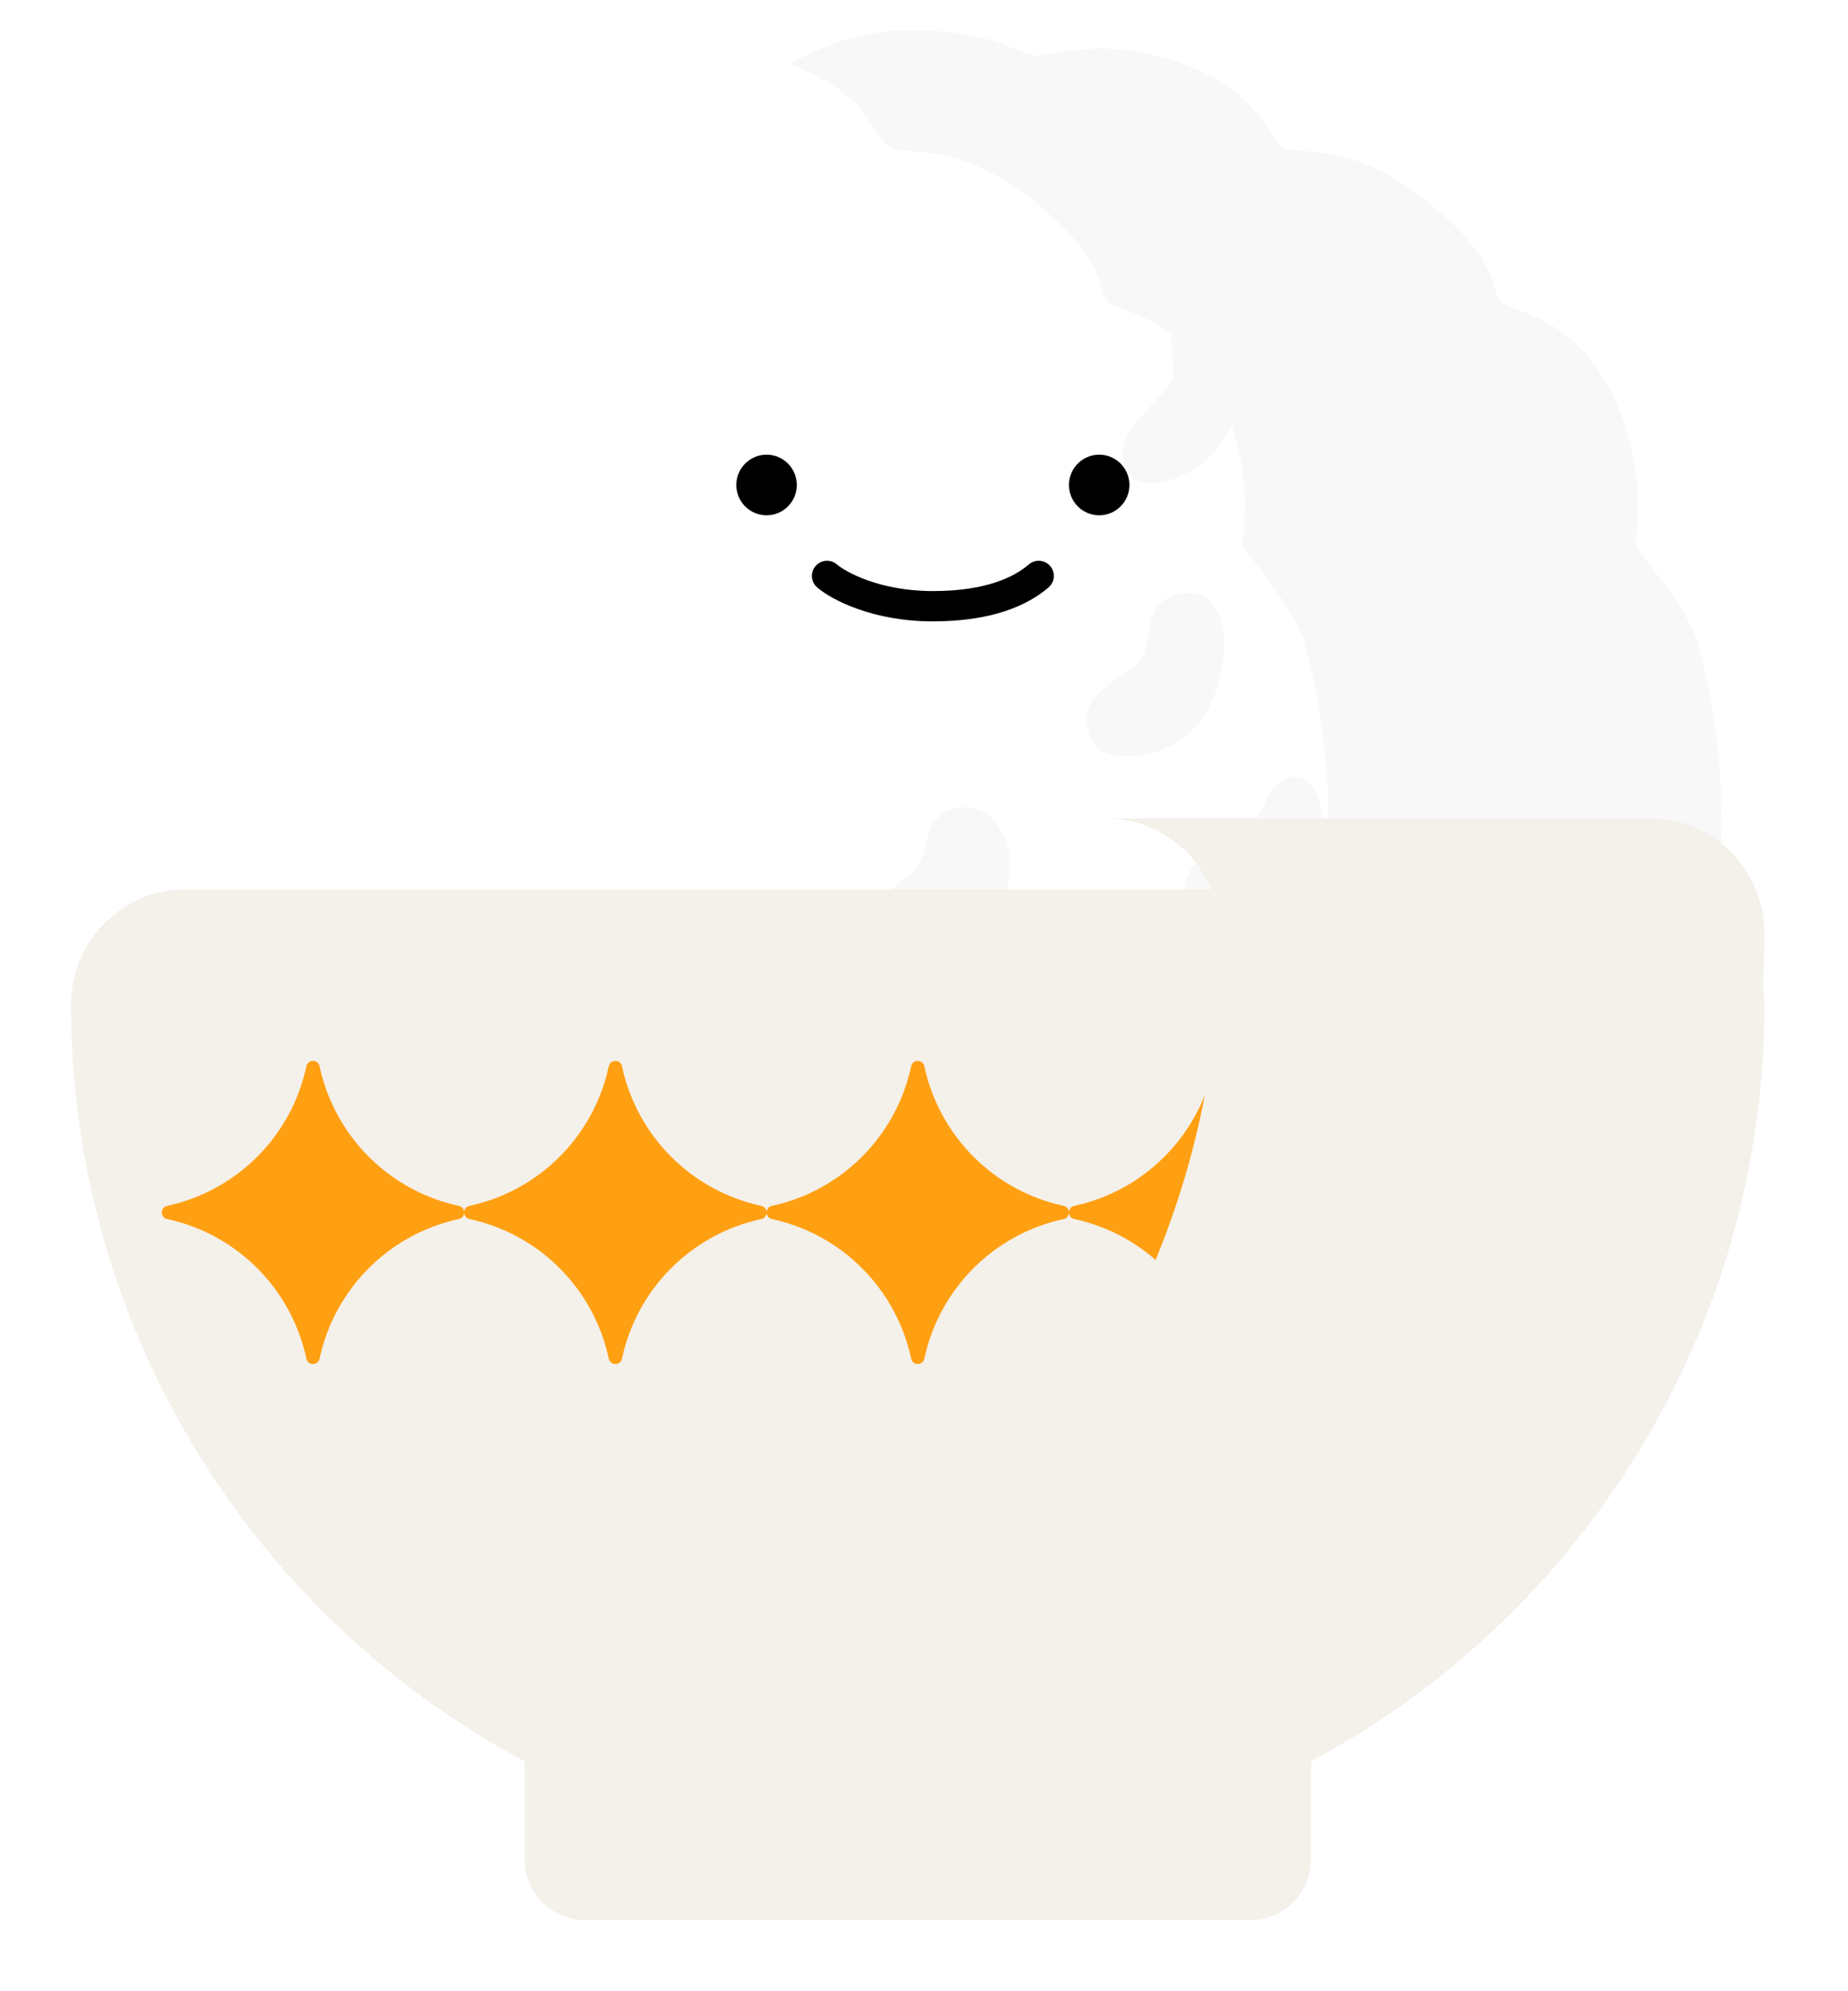 <svg width="104" height="112" viewBox="0 0 104 112" fill="none" xmlns="http://www.w3.org/2000/svg">
<g filter="url(#filter0_d)">
<path d="M7.715 48.265C7.715 48.265 7.013 41.517 7.715 39.406C8.418 37.296 9.675 35.386 9.854 34.707C10.034 34.028 8.311 30.437 11.218 25.718C14.124 20.998 16.01 21.996 16.81 20.998C17.61 20 17.57 16.63 21.178 13.416C24.787 10.201 28.093 10.504 28.093 10.504C28.093 10.504 29.702 6.283 33.604 4.68C37.507 3.077 41.442 4.067 41.442 4.067C41.442 4.067 44.952 0.852 49.867 0.754C54.782 0.656 56.186 2.063 57.288 2.161C58.391 2.259 60.995 0.959 65.608 2.66C70.221 4.369 70.286 6.962 71.323 7.379C72.359 7.797 75.135 6.979 79.348 10.389C83.561 13.8 82.867 15.371 83.463 16.017C84.05 16.663 88.01 16.688 90.182 22.241C91.782 26.331 90.925 29.333 91.088 29.774C91.251 30.216 93.521 32.58 94.501 35.001C96.542 42.628 95.739 48.265 95.739 48.265C95.739 48.265 93.606 50.541 88.504 53.903C83.107 57.461 22.599 51.196 18.582 49.912C11.642 47.712 7.715 48.265 7.715 48.265Z" fill="white"/>
</g>
<path d="M14.067 36.114C14.067 36.114 13.618 31.059 14.973 28.278C16.876 24.36 20.59 23.959 20.59 23.959C20.59 23.959 21.007 19.493 24.199 17.031C28.11 14.021 29.612 14.823 30.918 13.612C32.224 12.41 33.025 10.3 36.233 8.893C39.441 7.486 42.046 8.394 43.148 7.887C44.25 7.38 46.014 5.318 49.524 5.081C54.039 4.779 54.333 6.529 56.921 6.807C58.758 7.003 60.13 5.916 64.04 7.118C67.951 8.32 68.082 10.692 69.323 11.502C70.563 12.312 73.625 11.568 76.94 14.111C79.944 16.418 79.912 18.553 80.752 19.436C81.585 20.319 84.059 20.638 85.863 25.366C87.365 29.3 86.255 30.462 86.663 31.697C87.071 32.932 89.308 34.224 90.672 37.922C92.378 42.543 91.872 44.956 91.872 44.956C91.872 44.956 83.651 55.924 47.157 55.499C20.884 55.196 11.463 46.06 11.463 46.06C11.463 46.06 11.063 41.136 12.067 39.23C13.071 37.324 14.067 36.114 14.067 36.114Z" fill="white"/>
<path d="M48.928 52.799C49.736 54.623 52.92 54.926 55.598 51.924C57.998 49.225 56.594 45.07 54.023 45.421C51.679 45.74 52.447 48.178 51.328 49.11C50.21 50.043 48.226 51.212 48.928 52.799Z" fill="#F8F8F8"/>
<path d="M61.443 41.667C62.137 43.156 66.301 42.837 67.876 40.089C69.452 37.332 69.224 33.308 66.938 33.349C63.958 33.406 65.068 36.457 64.015 37.389C62.962 38.322 60.276 39.148 61.443 41.667Z" fill="#F8F8F8"/>
<path d="M77.527 26.486C75.812 27.043 76.71 29.3 76.008 30.822C75.306 32.343 73.436 34.044 74.898 35.337C76.359 36.629 79.69 34.519 80.164 31.296C80.621 28.073 79.339 25.906 77.527 26.486Z" fill="#F8F8F8"/>
<path d="M70.293 46.87C69.199 48.628 67.133 47.745 66.725 49.569C66.317 51.385 70.53 52.031 72.865 49.863C75.208 47.696 74.563 44.007 73.102 43.712C71.64 43.41 71.167 45.463 70.293 46.87Z" fill="#F8F8F8"/>
<path d="M63.697 26.797C64.661 27.877 68.523 26.732 69.804 22.879C71.086 19.027 68.555 16.54 66.849 17.415C65.143 18.291 66.359 20.147 65.951 21.35C65.543 22.552 61.812 24.687 63.697 26.797Z" fill="#F8F8F8"/>
<g style="mix-blend-mode:multiply">
<g style="mix-blend-mode:multiply">
<path fill-rule="evenodd" clip-rule="evenodd" d="M39.737 56.026C42.327 56.268 45.13 56.42 48.156 56.455C55.409 56.539 61.545 56.174 66.722 55.534C78.07 56.147 87.517 56.167 89.503 54.858C94.605 51.496 96.737 49.221 96.737 49.221C96.737 49.221 97.541 43.583 95.499 35.957C94.822 34.283 93.528 32.636 92.74 31.633V31.633L92.74 31.633L92.74 31.633L92.739 31.633C92.388 31.186 92.137 30.866 92.087 30.73C92.047 30.623 92.068 30.364 92.099 29.976C92.195 28.765 92.392 26.293 91.181 23.197C89.511 18.927 86.785 17.926 85.346 17.397C84.914 17.238 84.597 17.122 84.462 16.973C84.305 16.803 84.237 16.569 84.147 16.256C83.892 15.375 83.453 13.86 80.347 11.345C77.182 8.783 74.829 8.607 73.413 8.501C72.945 8.466 72.579 8.439 72.321 8.335C71.991 8.202 71.759 7.848 71.448 7.373V7.373C70.781 6.355 69.75 4.78 66.606 3.616C63.164 2.346 60.84 2.748 59.424 2.993C58.943 3.076 58.567 3.142 58.287 3.117C57.968 3.088 57.623 2.95 57.175 2.77C56.077 2.33 54.357 1.64 50.866 1.71C48.205 1.763 45.957 2.729 44.453 3.604C44.463 3.608 44.474 3.612 44.483 3.616C47.627 4.78 48.658 6.355 49.325 7.373V7.373C49.636 7.848 49.868 8.202 50.199 8.335C50.456 8.439 50.822 8.466 51.291 8.501C52.706 8.607 55.059 8.783 58.224 11.345C61.331 13.86 61.769 15.375 62.024 16.256V16.256C62.115 16.57 62.182 16.803 62.339 16.973C62.475 17.122 62.791 17.238 63.223 17.397C64.662 17.926 67.388 18.927 69.058 23.197C70.269 26.293 70.072 28.765 69.976 29.976C69.945 30.364 69.924 30.623 69.964 30.73C70.014 30.866 70.265 31.186 70.617 31.633L70.617 31.633L70.617 31.633L70.617 31.633V31.633C71.405 32.636 72.699 34.283 73.377 35.957C75.418 43.583 74.614 49.221 74.614 49.221C74.614 49.221 72.482 51.496 67.38 54.858C65.394 56.167 55.948 56.147 44.599 55.534C43.064 55.724 41.445 55.889 39.737 56.026Z" fill="#F8F8F8"/>
</g>
</g>
<g style="mix-blend-mode:multiply">
<g style="mix-blend-mode:multiply">
<path fill-rule="evenodd" clip-rule="evenodd" d="M45.898 31.839C46.203 31.481 46.741 31.44 47.097 31.746C47.59 32.169 49.506 33.246 52.5 33.246C55.519 33.246 57.095 32.439 57.902 31.746C58.259 31.44 58.796 31.481 59.102 31.839C59.408 32.196 59.367 32.734 59.01 33.041C57.831 34.053 55.834 34.951 52.5 34.951C49.141 34.951 46.821 33.754 45.99 33.041C45.633 32.734 45.592 32.196 45.898 31.839Z" fill="black"/>
</g>
</g>
<g style="mix-blend-mode:multiply">
<g style="mix-blend-mode:multiply">
<path d="M41.438 27.279C41.438 26.337 42.2 25.574 43.14 25.574C44.08 25.574 44.842 26.337 44.842 27.279C44.842 28.22 44.08 28.984 43.14 28.984C42.2 28.984 41.438 28.22 41.438 27.279Z" fill="black"/>
</g>
</g>
<g style="mix-blend-mode:multiply">
<g style="mix-blend-mode:multiply">
<path d="M60.158 27.279C60.158 26.337 60.92 25.574 61.859 25.574C62.799 25.574 63.561 26.337 63.561 27.279C63.561 28.22 62.799 28.984 61.859 28.984C60.92 28.984 60.158 28.22 60.158 27.279Z" fill="black"/>
</g>
</g>
<g filter="url(#filter1_d)">
<path fill-rule="evenodd" clip-rule="evenodd" d="M10.407 46.033C6.868 46.033 4 48.954 4 52.499C4 70.864 14.351 86.978 29.526 95.066V100.59C29.526 102.473 31.05 104 32.93 104H70.368C72.248 104 73.772 102.473 73.772 100.59V95.066C88.948 86.978 99.298 70.864 99.298 52.499C99.298 48.954 96.43 46.033 92.892 46.033H10.407Z" fill="#F4F0EA"/>
</g>
<path d="M25.824 67.826C26.223 67.912 26.223 68.481 25.824 68.567C21.896 69.412 18.828 72.487 17.984 76.422C17.898 76.821 17.33 76.821 17.244 76.422C16.401 72.487 13.332 69.412 9.404 68.567C9.006 68.481 9.006 67.912 9.404 67.826C13.332 66.981 16.401 63.907 17.244 59.971C17.33 59.572 17.898 59.572 17.984 59.971C18.828 63.907 21.896 66.981 25.824 67.826Z" fill="#FFA012"/>
<path d="M42.842 67.826C43.24 67.912 43.24 68.481 42.842 68.567C38.914 69.412 35.845 72.487 35.002 76.422C34.916 76.821 34.348 76.821 34.262 76.422C33.418 72.487 30.35 69.412 26.422 68.567C26.023 68.481 26.023 67.912 26.422 67.826C30.35 66.981 33.418 63.907 34.262 59.971C34.348 59.572 34.916 59.572 35.002 59.971C35.845 63.907 38.914 66.981 42.842 67.826Z" fill="#FFA012"/>
<path d="M59.859 67.826C60.257 67.912 60.257 68.481 59.859 68.567C55.931 69.412 52.862 72.487 52.019 76.422C51.933 76.821 51.365 76.821 51.279 76.422C50.435 72.487 47.367 69.412 43.439 68.567C43.041 68.481 43.041 67.912 43.439 67.826C47.367 66.981 50.435 63.907 51.279 59.971C51.365 59.572 51.933 59.572 52.019 59.971C52.862 63.907 55.931 66.981 59.859 67.826Z" fill="#FFA012"/>
<path d="M76.876 67.826C77.275 67.912 77.275 68.481 76.876 68.567C72.948 69.412 69.88 72.487 69.036 76.422C68.951 76.821 68.382 76.821 68.297 76.422C67.453 72.487 64.385 69.412 60.456 68.567C60.058 68.481 60.058 67.912 60.456 67.826C64.385 66.981 67.453 63.907 68.297 59.971C68.382 59.572 68.951 59.572 69.036 59.971C69.88 63.907 72.948 66.981 76.876 67.826Z" fill="#FFA012"/>
<path d="M93.894 67.826C94.292 67.912 94.292 68.481 93.894 68.567C89.966 69.412 86.897 72.487 86.054 76.422C85.968 76.821 85.4 76.821 85.314 76.422C84.471 72.487 81.402 69.412 77.474 68.567C77.076 68.481 77.076 67.912 77.474 67.826C81.402 66.981 84.471 63.907 85.314 59.971C85.4 59.572 85.968 59.572 86.054 59.971C86.897 63.907 89.966 66.981 93.894 67.826Z" fill="#FFA012"/>
<g style="mix-blend-mode:multiply">
<g style="mix-blend-mode:multiply">
<path fill-rule="evenodd" clip-rule="evenodd" d="M39.737 104H70.368C72.248 104 73.772 102.473 73.772 100.59V95.066C88.948 86.978 99.298 70.864 99.298 52.499C99.298 48.954 96.43 46.033 92.892 46.033H62.26C65.798 46.033 68.667 48.954 68.667 52.499C68.667 70.864 58.316 86.978 43.14 95.066V100.59C43.14 102.473 41.617 104 39.737 104Z" fill="#F4F0EA"/>
</g>
</g>
<defs>
<filter id="filter0_d" x="3.403" y="0.749" width="96.491" height="62.233" filterUnits="userSpaceOnUse" color-interpolation-filters="sRGB">
<feFlood flood-opacity="0" result="BackgroundImageFix"/>
<feColorMatrix in="SourceAlpha" type="matrix" values="0 0 0 0 0 0 0 0 0 0 0 0 0 0 0 0 0 0 127 0" result="hardAlpha"/>
<feOffset dy="4"/>
<feGaussianBlur stdDeviation="2"/>
<feComposite in2="hardAlpha" operator="out"/>
<feColorMatrix type="matrix" values="0 0 0 0 0.883 0 0 0 0 0.358 0 0 0 0 0.063 0 0 0 0.6 0"/>
<feBlend mode="normal" in2="BackgroundImageFix" result="effect1_dropShadow"/>
<feBlend mode="normal" in="SourceGraphic" in2="effect1_dropShadow" result="shape"/>
</filter>
<filter id="filter1_d" x="0" y="46.033" width="103.298" height="65.967" filterUnits="userSpaceOnUse" color-interpolation-filters="sRGB">
<feFlood flood-opacity="0" result="BackgroundImageFix"/>
<feColorMatrix in="SourceAlpha" type="matrix" values="0 0 0 0 0 0 0 0 0 0 0 0 0 0 0 0 0 0 127 0" result="hardAlpha"/>
<feOffset dy="4"/>
<feGaussianBlur stdDeviation="2"/>
<feComposite in2="hardAlpha" operator="out"/>
<feColorMatrix type="matrix" values="0 0 0 0 0.883 0 0 0 0 0.358 0 0 0 0 0.063 0 0 0 0.6 0"/>
<feBlend mode="normal" in2="BackgroundImageFix" result="effect1_dropShadow"/>
<feBlend mode="normal" in="SourceGraphic" in2="effect1_dropShadow" result="shape"/>
</filter>
</defs>
</svg>
